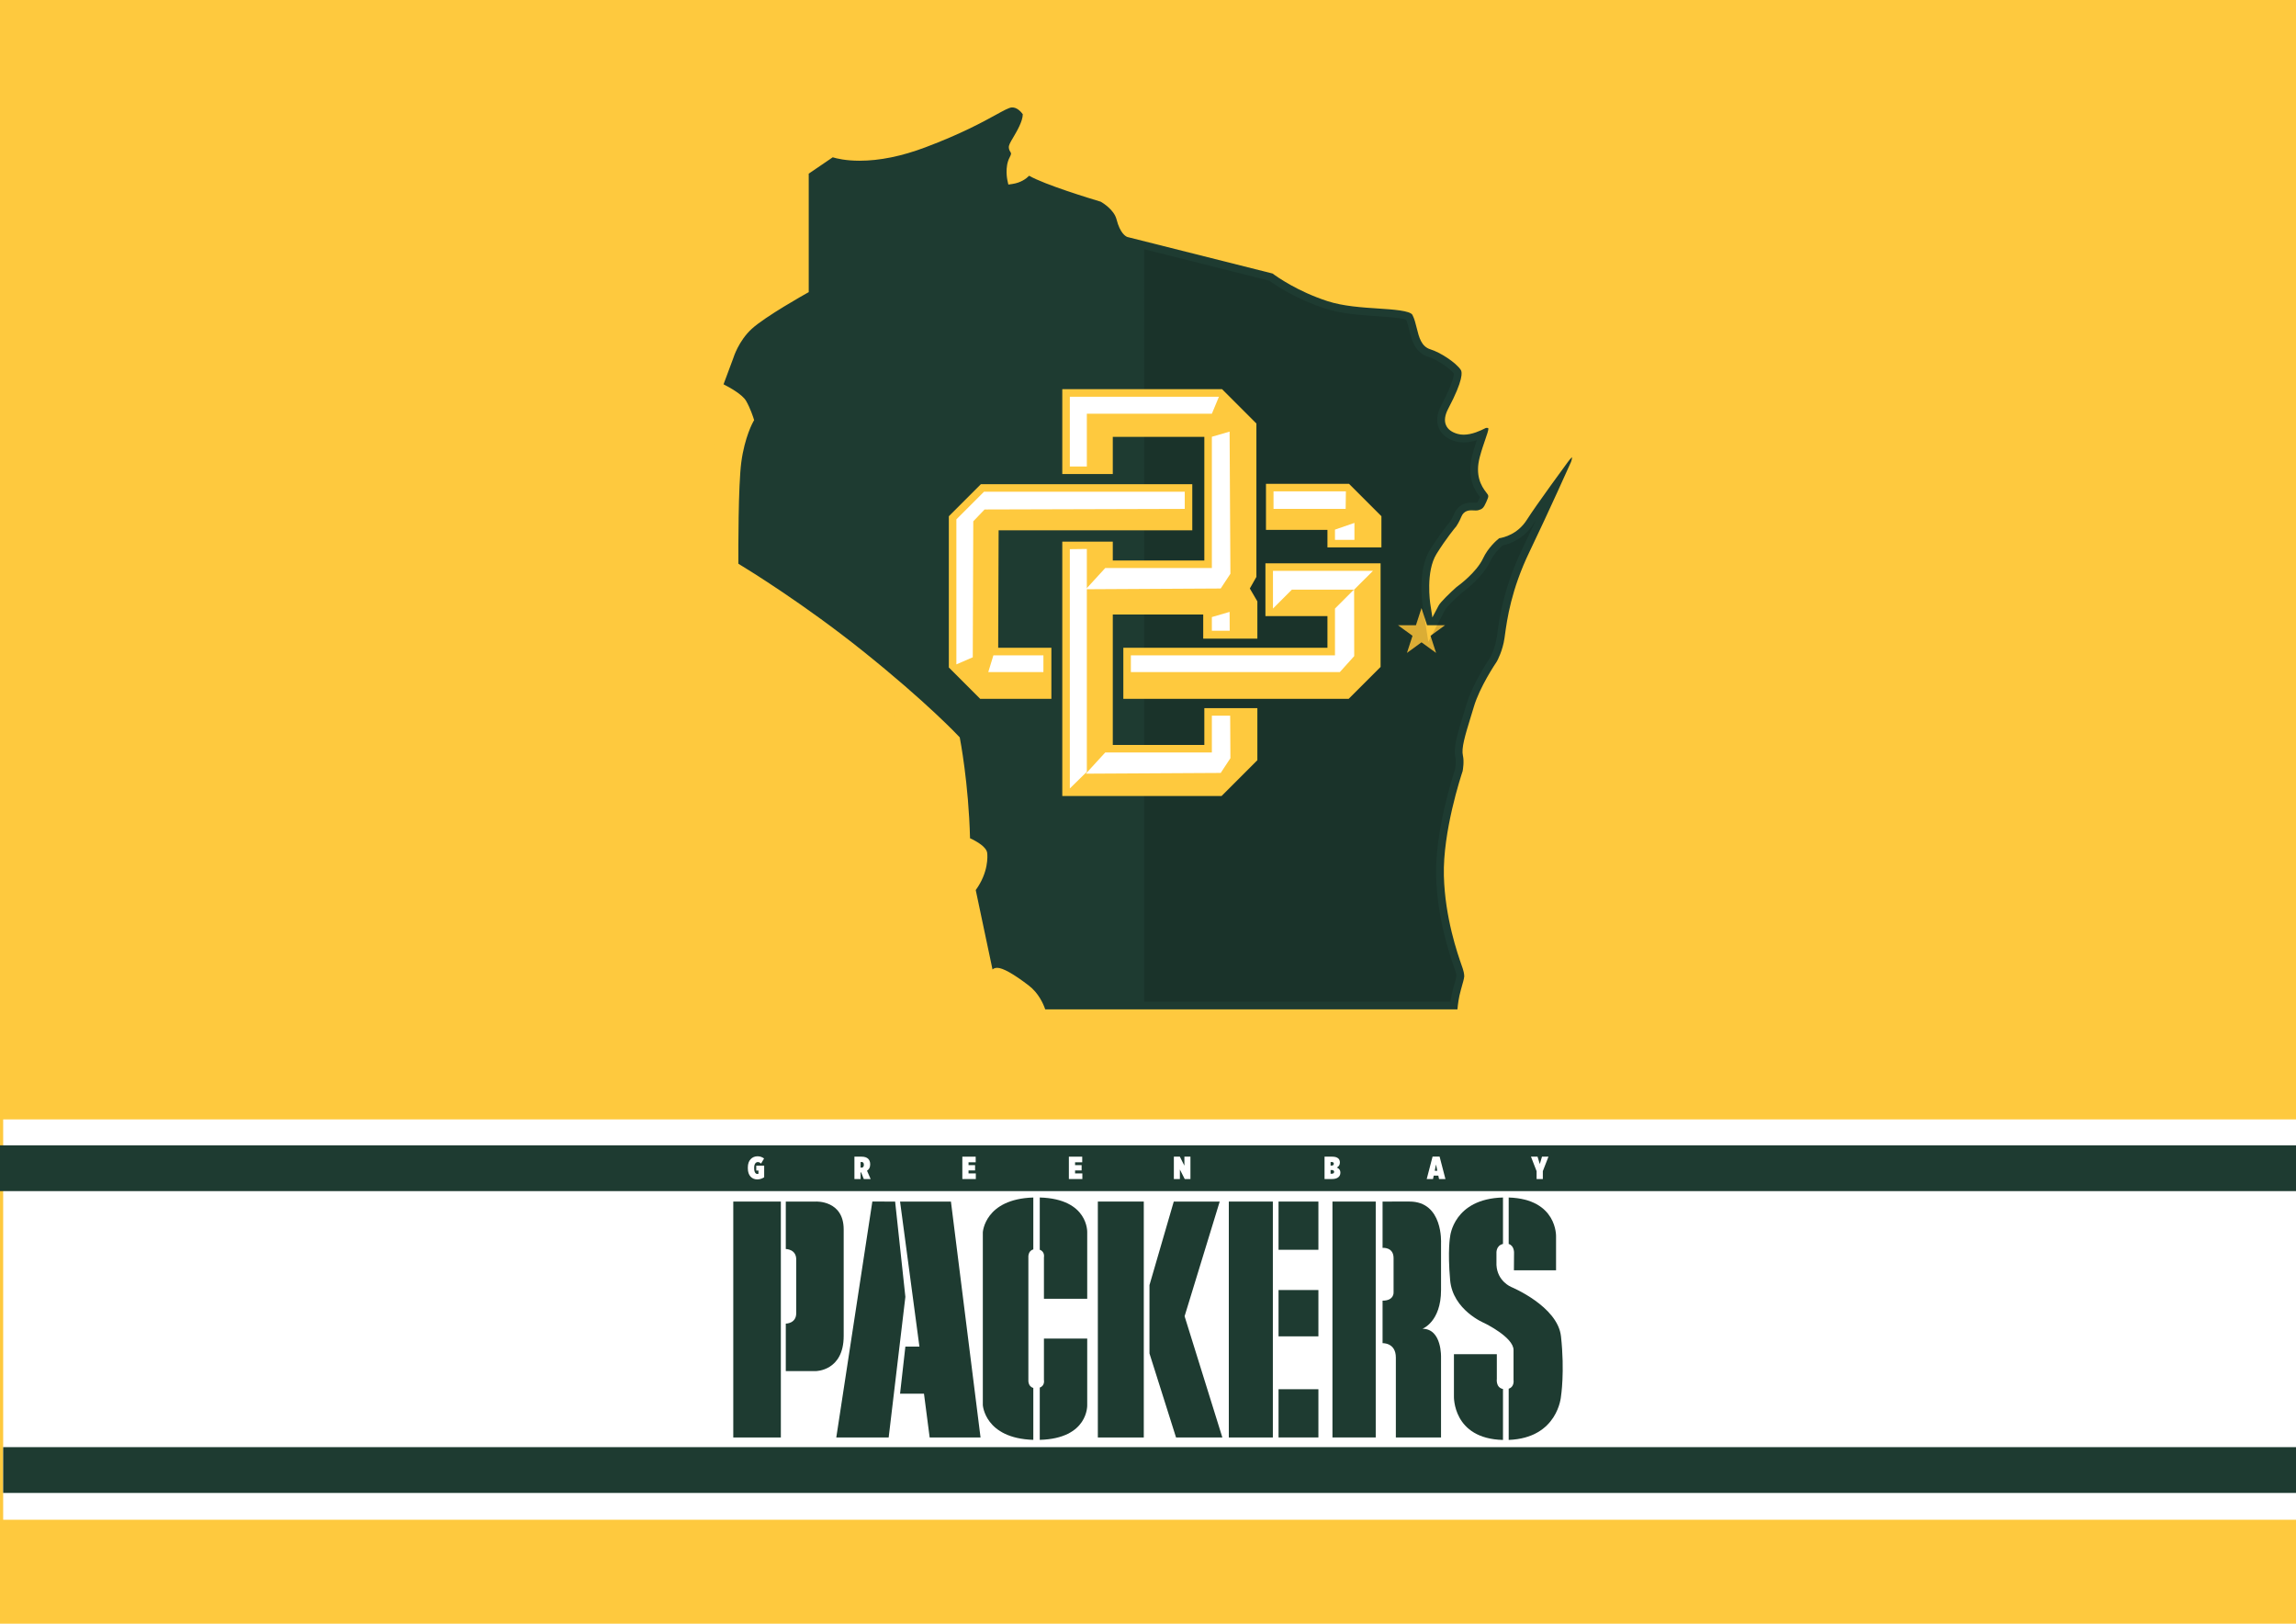 <?xml version="1.0" encoding="utf-8"?>
<!-- Generator: Adobe Illustrator 16.0.0, SVG Export Plug-In . SVG Version: 6.00 Build 0)  -->
<!DOCTYPE svg PUBLIC "-//W3C//DTD SVG 1.1//EN" "http://www.w3.org/Graphics/SVG/1.1/DTD/svg11.dtd">
<svg version="1.1" xmlns="http://www.w3.org/2000/svg" xmlns:xlink="http://www.w3.org/1999/xlink" x="0px" y="0px"
	 width="841.89px" height="595.28px" viewBox="0 0 841.89 595.28" enable-background="new 0 0 841.89 595.28" xml:space="preserve">
<g id="Layer_1">
	<rect fill="#FEC93E" width="841.89" height="595.28"/>
	<rect x="1.164" y="410.394" fill="#FFFFFF" width="840.807" height="146.772"/>
</g>
<g id="Layer_2">
	<g>
		<g>
			<path fill="#FEC93E" d="M375.637,380.707l-2.466-7.212c-0.419-1.225-1.283-2.852-2.45-3.741c-1.581-1.204-2.842-2.096-3.83-2.753
				l-9.627,8.441l-10.889-51.544l2.772-3.829c0.857-1.186,1.39-2.296,1.72-3.24l-5.665-2.631l-0.169-6.611
				c-0.37-14.559-2.185-26.995-3.043-32.175c-4.01-4.026-14.746-14.39-32.342-28.467c-20.749-16.599-40.649-28.865-44.428-31.155
				l-5.108-3.096l-0.027-5.973c-0.031-6.79-0.038-29.644,1.167-38.685c0.847-6.349,2.433-11.292,3.718-14.504
				c-0.093-0.204-0.188-0.402-0.284-0.592c-0.587-0.463-1.928-1.38-4.219-2.549l-8.465-4.316l6.847-18.376
				c0.588-1.796,3.3-9.215,9.591-14.981c4.029-3.694,12.206-8.724,17.443-11.796V58.029l17.705-12.055l4.902,1.511
				c0.597,0.184,2.843,0.785,6.697,0.785c6.06,0,12.901-1.418,20.333-4.214c12.524-4.711,20.012-8.828,24.486-11.287
				c4.163-2.289,6.912-3.8,10.317-4.013c0.284-0.018,0.57-0.027,0.854-0.027c4.759,0,9.311,2.514,12.488,6.899l2.029,2.801
				l-0.001,3.459c-0.001,4.54-1.988,8.709-4.22,12.609l1.223,0.706c2.893,1.667,12.759,5.181,23.993,8.544l1.182,0.354l1.07,0.615
				c2.587,1.486,8.75,5.676,10.713,12.762l51.637,12.987l1.71,1.277c0.726,0.542,7.371,5.386,17.067,8.53
				c4.459,1.446,10.576,1.847,15.974,2.201c9.551,0.625,17.796,1.165,21.361,8.13c1.309,2.552,1.938,5.114,2.445,7.174
				c0.076,0.307,0.167,0.676,0.26,1.034c4.746,2.033,11.304,6.168,14.474,11.004c2.956,4.514,2.422,9.948-0.089,16.416
				c0.232-0.014,0.465-0.021,0.698-0.021c5.089,0,9.43,3.178,10.801,7.908l0.173,0.598l0.103,0.614
				c0.531,3.186-0.389,5.847-1.554,9.217c-0.579,1.674-1.223,3.532-1.81,5.721c-0.624,2.331-0.161,2.917,0.424,3.658
				c1.076,1.363,1.819,2.671,2.303,3.931c4.316-6.128,9.577-13.298,10.591-14.677c0.831-1.177,1.863-2.378,2.852-3.316
				l17.482-16.591l0.517,24.096c0.062,2.85-0.807,5.223-1.182,6.111l-0.093,0.213c-0.879,1.962-8.691,19.375-15.383,33.271
				c-5.97,12.401-7.259,21.733-8.028,27.308l-0.157,1.12c-0.896,6.277-3.329,11-4.053,12.299l-0.227,0.405l-0.261,0.384
				c-1.829,2.699-5.649,9.016-7.022,13.61c-0.372,1.246-0.753,2.486-1.127,3.699l-0.045,0.146c-0.889,2.886-2.344,7.611-2.544,9.362
				c0.69,3.683,0.21,7.409-0.155,9.371l-0.137,0.733l-0.236,0.707c-0.275,0.816-6.708,20.151-6.326,34.716
				c0.357,13.699,4.578,25.748,5.966,29.707c0.175,0.501,0.309,0.882,0.404,1.17c0.948,2.846,1.286,5.477,1.003,7.815v0.142
				l-0.081,0.424l-0.217,1.42l-0.147,0.303c-0.197,0.806-0.527,2.043-1.105,4.037c-0.562,1.948-0.794,4.02-0.882,5.081l-0.808,9.785
				H375.637z"/>
			<path fill="#1E3B31" d="M383.259,370.045H534.41c0.138-1.669,0.474-4.428,1.268-7.172c0.879-3.035,1.085-3.988,1.128-4.217
				v-0.224l0.07-0.144c0.033-0.217,0.132-1.245-0.529-3.229c-0.083-0.252-0.201-0.586-0.346-0.999
				c-1.523-4.349-6.162-17.583-6.564-32.959c-0.425-16.252,6.257-36.541,6.877-38.39c0.103-0.546,0.61-3.513,0.102-5.72
				c-0.605-2.618,0.704-7.1,2.889-14.194c0.379-1.232,0.768-2.493,1.146-3.759c2.147-7.193,7.837-15.693,8.413-16.542
				c0.231-0.415,2.145-3.955,2.807-8.583l0.153-1.104c0.8-5.79,2.29-16.567,8.985-30.475c6.953-14.441,15.179-32.828,15.262-33.012
				c0.151-0.358,0.355-1.088,0.342-1.729c-0.478,0.453-1.075,1.144-1.531,1.801c-0.142,0.192-11.522,15.662-15.027,21.186
				c-3.362,5.297-8.498,6.499-10.154,6.754c-0.983,0.792-4.079,3.494-5.894,7.369c-2.425,5.181-8.94,9.956-9.778,10.555
				c-2.187,1.948-5.829,5.45-6.512,6.745l-2.296,4.36l-0.749-4.87c-0.074-0.485-1.779-11.943,2.286-18.448
				c3.571-5.713,6.729-9.498,7.234-10.092c0.209-0.315,1.151-1.779,1.848-3.522c0.935-2.336,3.02-2.336,3.704-2.336
				c0.269,0,0.548,0.013,0.834,0.027c0.246,0.013,0.5,0.025,0.756,0.025c0.368,0,0.653-0.029,0.895-0.093
				c1.455-0.383,1.984-0.796,2.933-2.978l0.054-0.123c0.941-2.162,0.941-2.162-0.055-3.424c-1.873-2.372-4.154-6.303-2.354-13.024
				c0.687-2.564,1.429-4.706,2.024-6.428c0.564-1.633,1.206-3.484,1.12-3.995c-0.053-0.184-0.374-0.214-0.56-0.214
				c-0.207,0-0.38,0.044-0.464,0.081c-0.1,0.044-0.24,0.114-0.418,0.202c-1.345,0.663-4.495,2.214-7.619,2.214
				c-0.762,0-1.486-0.092-2.154-0.274c-2.202-0.601-3.655-1.682-4.318-3.213c-0.712-1.645-0.438-3.681,0.817-6.051
				c5.612-10.601,5.107-13.442,4.63-14.171c-1.84-2.807-7.665-6.509-11.146-7.573c-3.364-1.028-4.208-4.452-5.024-7.762
				c-0.413-1.679-0.841-3.415-1.584-4.864c-0.808-1.579-7.325-2.006-12.562-2.349c-6.021-0.395-12.846-0.841-18.571-2.698
				c-11.045-3.583-18.61-8.975-20.157-10.13l-53.195-13.379l-0.085-0.032c-0.593-0.222-2.629-1.343-3.93-6.429
				c-0.905-3.537-5.005-6.037-5.78-6.482c-4-1.198-20.621-6.271-26.26-9.522c-1.1,1.104-3.076,2.554-6.132,3.012l-1.496,0.224
				l-0.332-1.475c-0.045-0.201-1.086-4.966,0.803-8.494c0.697-1.302,0.555-1.531,0.319-1.911c-0.217-0.35-0.546-0.878-0.613-1.617
				c-0.083-0.922,0.445-1.818,1.604-3.782c1.327-2.25,3.506-5.943,3.507-8.512c-0.542-0.749-2.079-2.611-4.041-2.487
				c-1.025,0.064-3.047,1.175-5.846,2.714c-4.724,2.597-12.63,6.943-25.87,11.924c-8.637,3.25-16.741,4.897-24.088,4.897
				c-5.048,0-8.366-0.804-9.838-1.257l-8.804,5.995v43.444l-0.834,0.465c-0.15,0.083-15.065,8.416-20.066,13
				c-4.816,4.415-6.676,10.479-6.694,10.539l-0.034,0.101l-3.605,9.676c2.416,1.232,6.906,3.75,8.254,6.061
				c1.591,2.728,2.702,6.254,2.749,6.403l0.212,0.68l-0.355,0.618c-0.03,0.051-3.113,5.52-4.349,14.791
				c-1.142,8.56-1.097,32.279-1.075,37.227c4.197,2.543,24.405,15.022,45.562,31.947c23.662,18.93,35.175,31.253,35.288,31.375
				l0.314,0.338l0.089,0.453c0.033,0.165,3.176,16.3,3.691,36.53c2.59,1.203,6.052,3.212,6.3,5.436
				c0.128,1.15,0.501,7.062-4.208,13.569l6.147,29.097c0.354-0.311,0.9-0.595,1.709-0.595c2.04,0,5.924,2.17,11.543,6.451
				C380.832,364.055,382.571,368.032,383.259,370.045z"/>
			<polygon fill="#FEC93E" points="521.236,222.928 523.277,229.208 529.879,229.208 524.538,233.089 526.578,239.369 
				521.236,235.487 515.894,239.369 517.936,233.089 512.593,229.208 519.196,229.208 			"/>
		</g>
		<path opacity="0.14" d="M562.247,192.103c-3.549,5.591-8.838,7.351-11.291,7.883c-1.126,0.989-3.266,3.108-4.583,5.923
			c-2.61,5.576-8.997,10.43-10.569,11.567c-2.832,2.532-5.382,5.174-5.78,5.851l-6.299,11.962l-2.056-13.364
			c-0.203-1.323-1.848-13.129,2.685-20.38c3.455-5.527,6.524-9.291,7.358-10.284c0.25-0.391,0.966-1.556,1.495-2.881
			c0.615-1.538,2.257-4.118,6.336-4.118c0.313,0,0.64,0.014,0.979,0.031c0.199,0.01,0.404,0.022,0.61,0.022c0.055,0,0.166,0,0.173,0
			c0.259-0.068,0.378-0.111,0.401-0.111c0.002,0,0.003,0,0.004,0.001c0.056-0.066,0.25-0.336,0.653-1.264
			c0,0,0.231-0.531,0.313-0.724c-1.352-1.713-5.153-6.695-2.811-15.442c0.553-2.064,1.135-3.849,1.662-5.397
			c-1.455,0.464-3.125,0.825-4.84,0.825c-1.014,0-1.989-0.126-2.9-0.374c-3.829-1.044-5.471-3.199-6.174-4.822
			c-1.071-2.474-0.764-5.335,0.914-8.503c4.229-7.99,4.569-10.864,4.574-11.557c-1.574-2.054-6.394-5.227-9.413-6.15
			c-4.902-1.498-6.085-6.292-6.949-9.796c-0.326-1.329-0.663-2.698-1.141-3.796c-1.734-0.695-7.552-1.077-10.442-1.266
			c-6.185-0.405-13.195-0.864-19.256-2.83c-10.608-3.441-18.22-8.562-20.51-10.212l-45.855-11.533V367.21h112.339
			c0.221-1.55,0.559-3.331,1.078-5.125c0.662-2.286,0.922-3.323,1.016-3.729v-0.58l0.079-0.161
			c-0.032-0.312-0.127-0.861-0.396-1.667c-0.063-0.193-0.331-0.954-0.331-0.954c-1.56-4.453-6.307-18.004-6.721-33.816
			c-0.424-16.212,5.937-36.089,6.957-39.166c0.179-1.044,0.394-3.079,0.094-4.379c-0.771-3.33,0.547-7.892,2.941-15.666l0.092-0.301
			c0.348-1.129,0.702-2.281,1.048-3.436c2.195-7.355,7.754-15.793,8.704-17.206c0.311-0.58,1.872-3.645,2.424-7.498l0.153-1.101
			c0.82-5.942,2.349-17.003,9.239-31.316c1.63-3.385,3.323-6.974,4.967-10.496C562.852,191.165,562.524,191.666,562.247,192.103z"/>
		<g>
			<polygon fill="#FEC93E" points="389.516,198.572 389.516,291.824 447.922,291.824 461.048,278.698 461.048,259.612 
				441.6,259.612 441.6,273.104 408.035,273.104 408.035,225.279 441.192,225.279 441.192,234.134 461.048,234.134 461.048,220.475 
				458.283,215.751 460.693,211.495 460.693,155.273 448.101,142.682 389.516,142.682 389.516,173.782 408.035,173.782 
				408.035,160.157 441.6,160.157 441.6,205.483 408.035,205.483 408.035,198.572 			"/>
			<polygon fill="#FFFFFF" points="446.955,145.446 392.281,145.446 392.281,171.017 398.522,171.017 398.522,151.674 
				444.364,151.674 			"/>
			<polygon fill="#FFFFFF" points="447.605,215.751 451.16,210.35 450.866,158.232 444.364,160.127 444.364,208.248 405.27,208.248 
				398.145,216.024 			"/>
			<polyline fill="#FFFFFF" points="392.281,289.06 392.281,201.336 398.522,201.255 398.522,282.94 			"/>
			<polygon fill="#FEC93E" points="385.518,237.488 385.518,256.211 359.416,256.211 347.918,244.713 347.918,189.258 
				359.67,177.506 437.184,177.506 437.184,194.428 366.174,194.428 366.012,237.488 			"/>
			<polygon fill="#FFFFFF" points="361.026,186.78 434.42,186.57 434.42,180.271 360.815,180.271 350.683,190.403 350.683,243.568 
				356.69,240.972 356.878,191.122 			"/>
			<polygon fill="#FEC93E" points="464.205,194.266 486.742,194.266 486.742,200.687 506.532,200.687 506.532,189.258 
				494.652,177.378 464.205,177.378 			"/>
			<polygon fill="#FFFFFF" points="496.638,191.704 496.638,197.921 489.507,197.921 489.507,194.163 			"/>
			<polygon fill="#FFFFFF" points="493.507,180.144 466.971,180.144 466.971,186.57 493.421,186.57 			"/>
			<polygon fill="#FEC93E" points="411.901,237.488 411.901,256.211 494.524,256.211 506.227,244.509 506.227,206.527 
				464.002,206.527 464.002,225.875 486.742,225.875 486.742,237.488 			"/>
			<polygon fill="#FFFFFF" points="496.556,240.54 491.29,246.391 414.666,246.391 414.666,240.253 489.507,240.253 
				489.507,223.111 496.526,216.09 			"/>
			<polygon fill="#FFFFFF" points="503.427,209.292 466.767,209.292 466.767,223.111 473.705,216.173 496.526,216.173 			"/>
			<polygon fill="#FFFFFF" points="450.904,231.241 450.866,224.33 444.364,226.226 444.364,231.241 			"/>
			<polygon fill="#FFFFFF" points="451.075,262.376 451.16,277.968 447.605,283.371 398.145,283.643 405.27,275.867 
				444.364,275.867 444.364,262.376 			"/>
			<polygon fill="#FFFFFF" points="362.377,246.391 382.595,246.391 382.595,240.253 364.258,240.253 			"/>
		</g>
	</g>
</g>
<g id="Layer_4">
	<g>
		<rect x="268.876" y="440.513" fill="#1E3B31" width="17.446" height="86.491"/>
		<path fill="#1E3B31" d="M299.129,440.513h-10.997v17.4c0,0,3.828,0,3.828,3.828c0,3.158,0,7.021,0,8.277c0,0.267,0,0.423,0,0.423
			c0,1.64,0,7.706,0,10.997c0,3.827-3.828,3.827-3.828,3.827v17.4h10.997c0,0,10.231,0,10.231-12.876v-19.349v-0.423v-19.274
			C309.36,439.957,299.129,440.513,299.129,440.513z"/>
		<polygon fill="#1E3B31" points="319.87,440.508 306.646,527.004 325.855,527.004 331.98,475.452 328.222,440.513 		"/>
		<polygon fill="#1E3B31" points="330.032,440.513 337.131,493.688 331.98,493.688 330.032,510.948 338.801,510.948 
			340.889,527.004 359.542,527.004 348.685,440.513 		"/>
		<path fill="#1E3B31" d="M381.257,439.022v19.161c1.962,0.702,1.531,2.792,1.531,2.792v15.173h15.869v-24.36
			C398.657,451.788,399.179,439.517,381.257,439.022z"/>
		<path fill="#1E3B31" d="M378.891,458.062v-19.037c-17.838,0.552-18.513,12.763-18.513,12.763v31.01v1.302v31.009
			c0,0,0.675,12.212,18.513,12.764v-19.037c-2.023-0.535-1.81-2.913-1.81-2.913V484.1v-1.302v-21.822
			C377.081,460.976,376.867,458.598,378.891,458.062z"/>
		<path fill="#1E3B31" d="M381.257,527.875v-19.161c1.962-0.703,1.531-2.792,1.531-2.792V490.75h15.869v24.358
			C398.657,515.108,399.179,527.382,381.257,527.875z"/>
		<rect x="402.555" y="440.508" fill="#1E3B31" width="16.843" height="86.496"/>
		<polygon fill="#1E3B31" points="421.486,471.137 430.395,440.513 447.238,440.513 434.361,482.552 448.212,527.004 
			431.229,527.004 421.486,496.193 		"/>
		<rect x="450.578" y="440.513" fill="#1E3B31" width="16.147" height="86.491"/>
		<rect x="468.813" y="440.513" fill="#1E3B31" width="14.615" height="17.679"/>
		<rect x="468.813" y="472.946" fill="#1E3B31" width="14.615" height="16.983"/>
		<rect x="468.813" y="509.312" fill="#1E3B31" width="14.615" height="17.679"/>
		<rect x="488.579" y="440.513" fill="#1E3B31" width="15.869" height="86.479"/>
		<path fill="#1E3B31" d="M506.954,440.513v16.982c0,0,4.037-0.417,4.037,3.759v12.527c0,0,0.278,3.063-4.037,3.063v15.591
			c0,0,4.872-0.279,4.872,5.289v29.279h16.565v-29.279c0,0,0.417-10.58-6.821-10.58c0,0,6.825-2.505,6.825-14.198v-17.261
			c0,0,0.83-15.178-11.558-15.178L506.954,440.513z"/>
		<g>
			<path fill="#1E3B31" d="M553.2,456.053c1.998,0.612,1.964,3.113,1.964,3.113l-0.047,6.542h15.451v-12.389
				c0,0,0.521-13.726-17.368-14.294V456.053z"/>
			<path fill="#1E3B31" d="M551.112,509.23c-2.718-0.526-2.259-3.711-2.259-3.711v-9.048h-15.729v15.451
				c0,0-0.526,15.542,17.988,15.986V509.23z"/>
			<path fill="#1E3B31" d="M572.379,489.93c-1.207-11.044-18.236-18.097-18.236-18.097s-5.104-2.042-5.428-8.073v-4.314
				c0,0-0.25-2.781,2.397-3.4v-17.024c-18.157,0.471-19.381,14.299-19.381,14.299s-0.975,5.012,0,16.008
				c0.976,10.997,12.528,15.73,12.528,15.73s10.719,5.15,10.719,9.883v10.997c0,0,0.403,2.487-1.778,3.188v18.771
				c18.104-0.697,19.179-15.975,19.179-15.975S573.807,503.01,572.379,489.93z"/>
		</g>
	</g>
	<rect y="419.895" fill="#1E3B31" width="841.89" height="16.786"/>
	<g>
		<path fill="#FFFFFF" d="M490.178,428.036c0.633-0.317,1.126-0.913,1.126-1.781v-0.082c0-0.633-0.2-1.09-0.516-1.405
			c-0.516-0.516-1.312-0.715-2.298-0.715h-2.81v8.201h2.74c2.098,0,3.058-0.985,3.058-2.297v-0.082
			C491.479,428.867,490.87,428.328,490.178,428.036z M487.894,426.009h0.422c0.48,0,0.762,0.222,0.762,0.645v0.012
			c0,0.41-0.281,0.645-0.762,0.645h-0.422V426.009z M489.194,429.641c0,0.387-0.294,0.656-0.808,0.656h-0.493v-1.347h0.493
			c0.514,0,0.808,0.279,0.808,0.679V429.641z"/>
		<path fill="#FFFFFF" d="M317.915,429.207c0.667-0.434,1.16-1.102,1.16-2.284v-0.105c0-0.866-0.258-1.499-0.715-1.969
			c-0.527-0.526-1.359-0.796-2.414-0.796h-2.648v8.201h2.261v-2.437h0.199l0.984,2.437h2.507L317.915,429.207z M316.755,427.075
			c0,0.655-0.329,0.983-0.797,0.983h-0.398v-2.05h0.41c0.457,0,0.786,0.316,0.786,0.973V427.075z"/>
		<path fill="#FFFFFF" d="M280.204,431.609c-0.679,0.444-1.545,0.784-2.53,0.784c-1.957,0-3.456-1.405-3.456-4.007v-0.457
			c0-2.531,1.558-4.018,3.538-4.018c0.938,0,1.617,0.246,2.414,0.797l-1.113,1.886c-0.293-0.281-0.621-0.562-1.171-0.562
			c-0.75,0-1.348,0.668-1.348,2.015v0.259c0,1.488,0.551,2.084,1.172,2.084c0.187,0,0.315-0.047,0.398-0.081v-1.171h-0.809v-1.805
			h2.905V431.609z"/>
		<polygon fill="#FFFFFF" points="357.81,432.254 352.866,432.254 352.866,424.053 357.763,424.053 357.763,426.115 
			355.139,426.115 355.139,427.157 357.541,427.157 357.541,429.102 355.139,429.102 355.139,430.19 357.81,430.19 		"/>
		<polygon fill="#FFFFFF" points="396.874,432.254 391.93,432.254 391.93,424.053 396.826,424.053 396.826,426.115 394.203,426.115 
			394.203,427.157 396.604,427.157 396.604,429.102 394.203,429.102 394.203,430.19 396.874,430.19 		"/>
		<polygon fill="#FFFFFF" points="436.505,432.254 434.407,432.254 432.639,428.762 432.639,432.254 430.425,432.254 
			430.425,424.053 432.626,424.053 434.29,427.355 434.29,424.053 436.505,424.053 		"/>
		<polygon fill="#FFFFFF" points="565.721,429.359 565.721,432.254 563.435,432.254 563.435,429.371 561.374,424.053 
			563.786,424.053 564.607,426.759 565.415,424.053 567.782,424.053 		"/>
		<path fill="#FFFFFF" d="M527.868,424.029h-2.577l-2.145,8.225h2.308l0.258-1.255h1.688l0.257,1.255h2.354L527.868,424.029z
			 M526.088,429.219l0.469-2.308l0.467,2.308H526.088z"/>
	</g>
	<rect x="1.164" y="530.547" fill="#1E3B31" width="840.726" height="16.787"/>
	<g>
	</g>
	<g>
	</g>
	<g>
	</g>
	<g>
	</g>
	<g>
	</g>
</g>
</svg>
